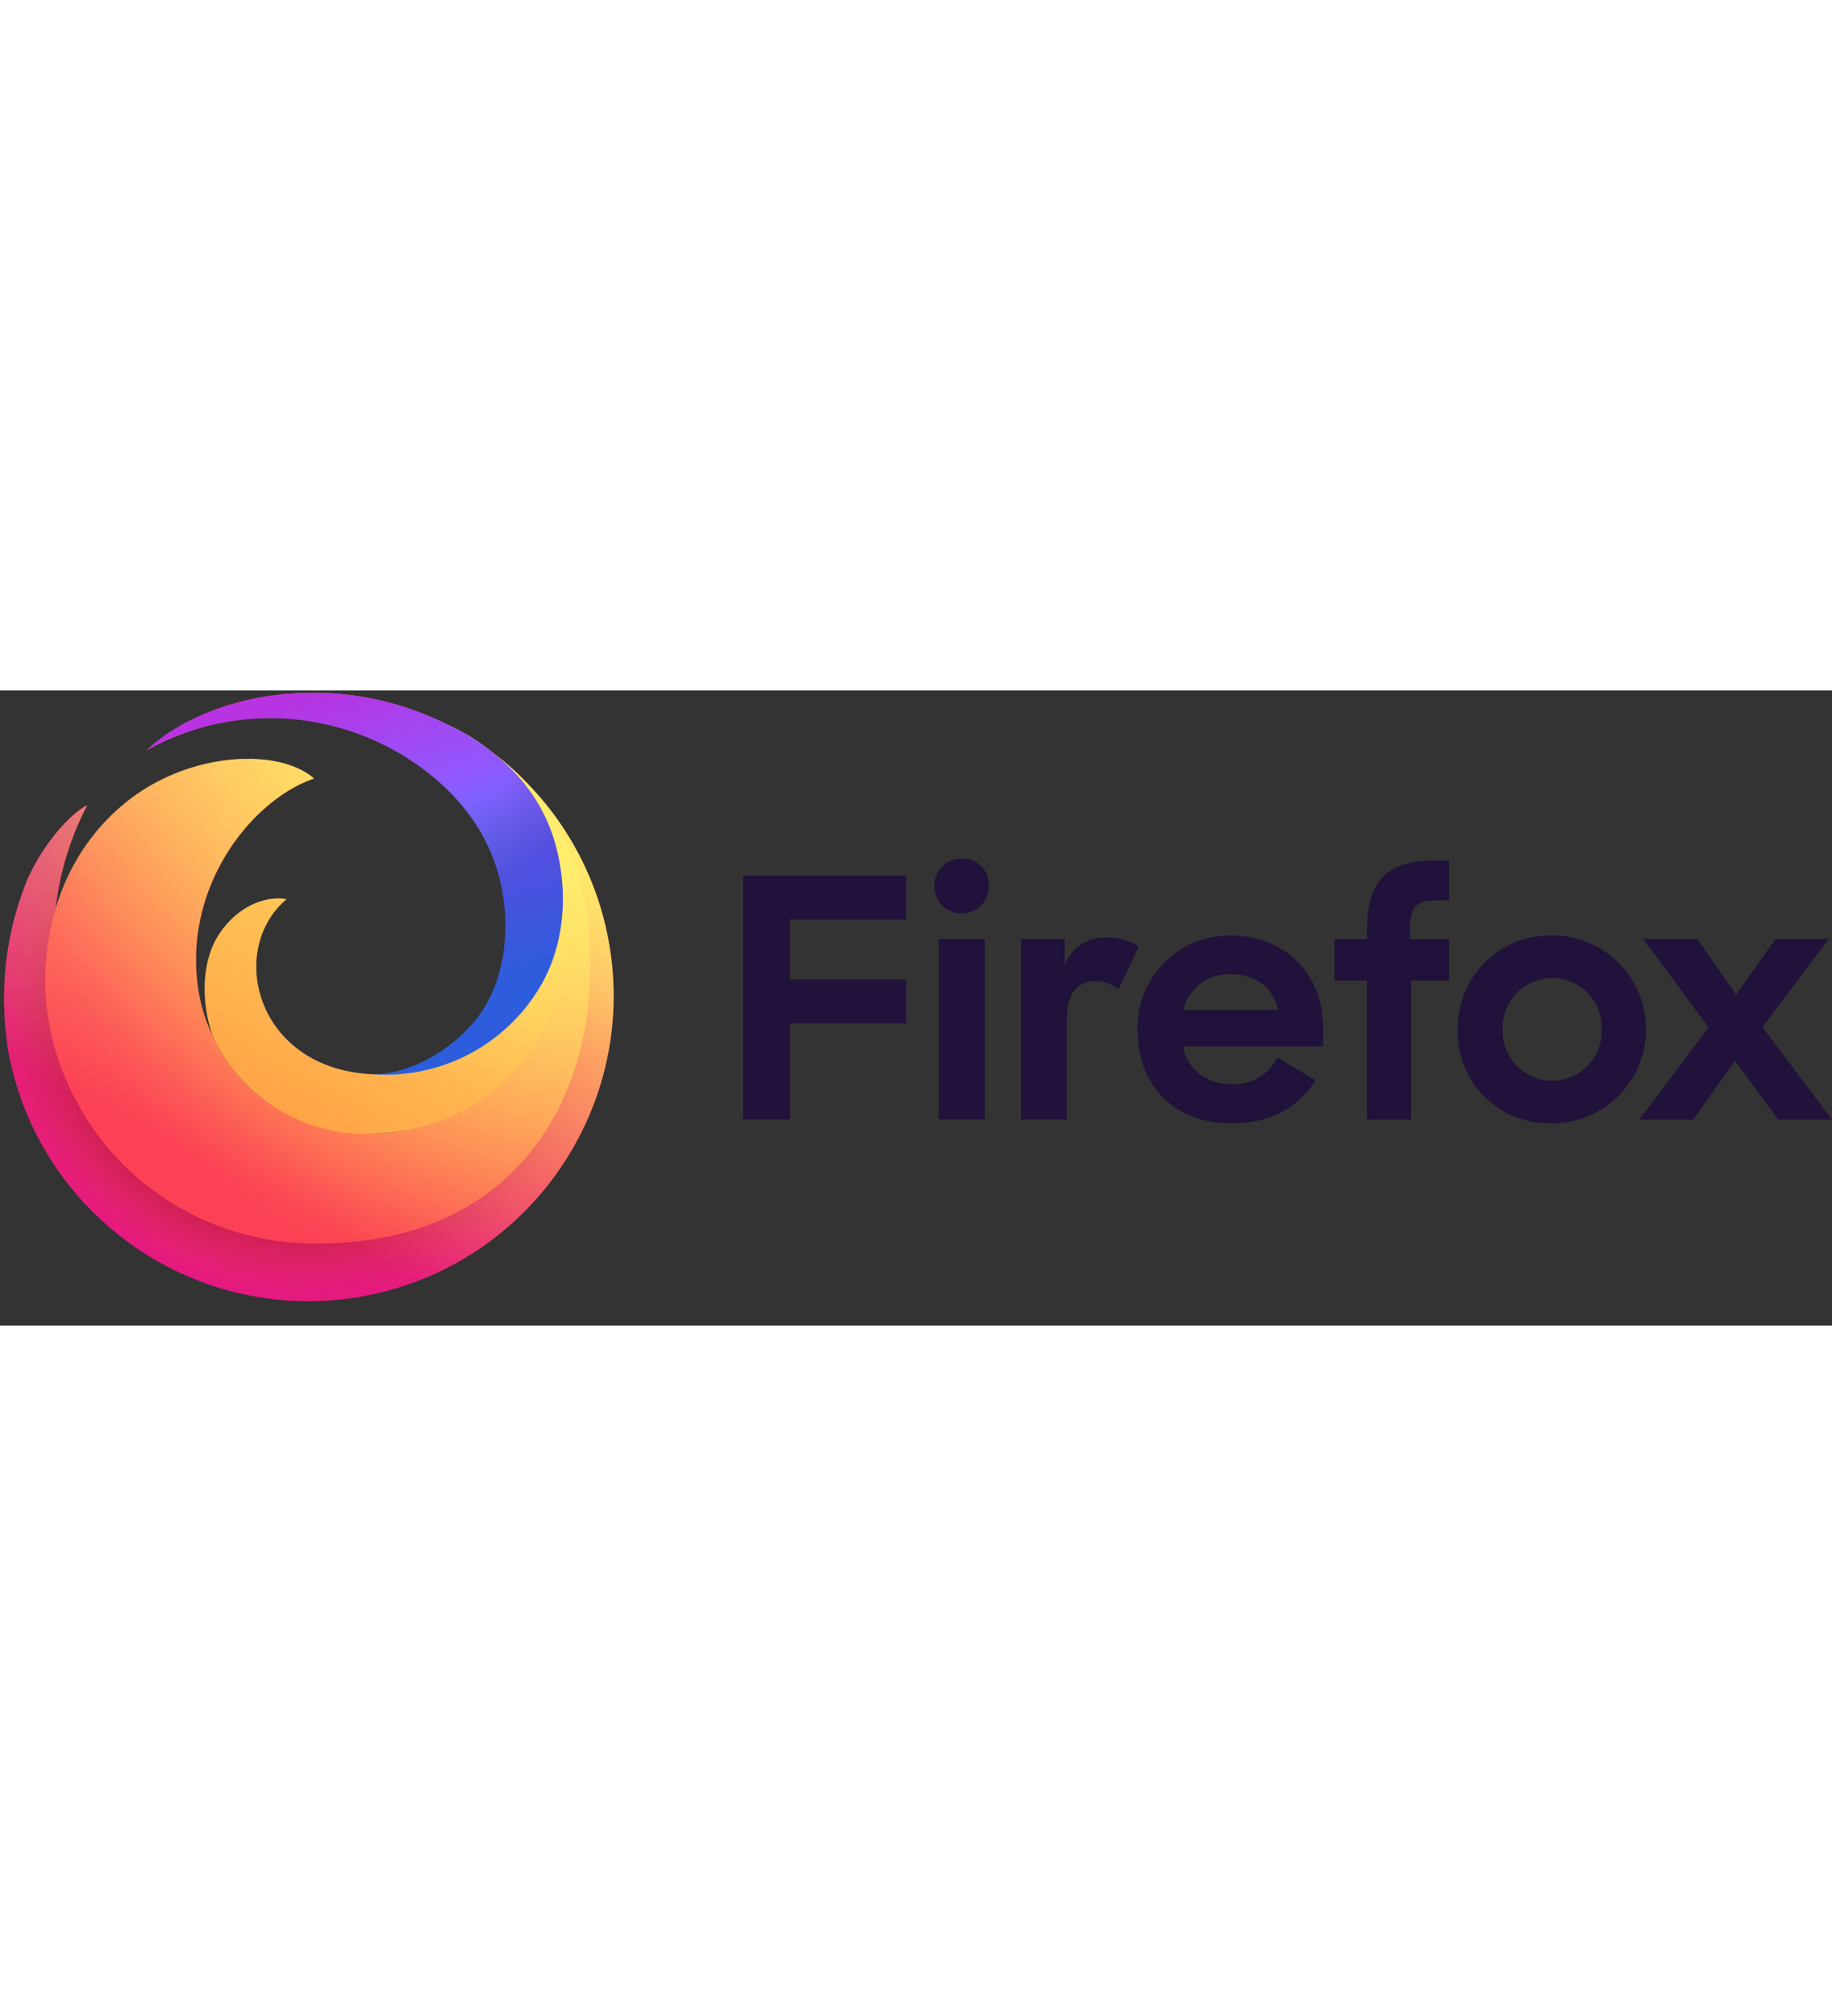 <svg viewBox="43.443 61.703 240.517 83.347" xmlns="http://www.w3.org/2000/svg" width="250" height="275"><rect x="43.443" y="61.703" width="240.517" height="83.347" fill="#333333" stroke="none"/><radialGradient id="a" cx="-782.568" cy="636.602" gradientTransform="matrix(80.022 0 0 -79.862 62743.152 50914.617)" gradientUnits="userSpaceOnUse" r=".9"><stop offset="0" stop-color="#fff36e"/><stop offset=".5" stop-color="#fc4055"/><stop offset="1" stop-color="#e31587"/></radialGradient><radialGradient id="b" cx="-783.428" cy="636.572" gradientTransform="matrix(80.022 0 0 -79.862 62743.152 50914.617)" gradientUnits="userSpaceOnUse" r=".7"><stop offset="0" stop-color="#c60084"/><stop offset="1" stop-color="#fc4055" stop-opacity="0"/></radialGradient><radialGradient id="c" cx="-782.428" cy="636.672" gradientTransform="matrix(80.022 0 0 -79.862 62743.152 50914.617)" gradientUnits="userSpaceOnUse" r="1.33"><stop offset="0" stop-color="#ffde67" stop-opacity=".6"/><stop offset=".66" stop-color="#fc4055" stop-opacity="0"/></radialGradient><radialGradient id="d" cx="-783.088" cy="636.242" gradientTransform="matrix(80.022 0 0 -79.862 62743.152 50914.617)" gradientUnits="userSpaceOnUse" r="1.75"><stop offset=".15" stop-color="#810220"/><stop offset=".27" stop-color="#fc4055" stop-opacity="0"/></radialGradient><radialGradient id="e" cx="-782.998" cy="636.202" gradientTransform="matrix(80.022 0 0 -79.862 62743.152 50914.617)" gradientUnits="userSpaceOnUse" r="1.6"><stop offset=".12" stop-color="#810220"/><stop offset=".3" stop-color="#fc4055" stop-opacity="0"/></radialGradient><radialGradient id="f" cx="-781.392" cy="635.935" gradientTransform="matrix(71.578 0 0 -71.749 56043.945 45698.398)" gradientUnits="userSpaceOnUse" r="1.11"><stop offset="0" stop-color="#ff9640"/><stop offset=".8" stop-color="#fc4055"/></radialGradient><radialGradient id="g" cx="-781.382" cy="635.865" gradientTransform="matrix(71.578 0 0 -71.749 56043.945 45698.398)" gradientUnits="userSpaceOnUse" r="1.13"><stop offset=".09" stop-color="#ffde67"/><stop offset=".82" stop-color="#ff9640" stop-opacity="0"/></radialGradient><radialGradient id="h" cx="-781.662" cy="635.555" gradientTransform="matrix(71.578 0 0 -71.749 56043.945 45698.398)" gradientUnits="userSpaceOnUse" r=".54"><stop offset=".36" stop-color="#fc4055"/><stop offset=".59" stop-color="#ff9640" stop-opacity="0"/></radialGradient><radialGradient id="i" cx="-781.762" cy="635.525" gradientTransform="matrix(71.578 0 0 -71.749 56043.945 45698.398)" gradientUnits="userSpaceOnUse" r=".54"><stop offset=".22" stop-color="#fc4055" stop-opacity=".8"/><stop offset=".47" stop-color="#ff9640" stop-opacity="0"/></radialGradient><radialGradient id="j" cx="-777.779" cy="634.149" gradientTransform="matrix(55.382 0 0 -56.503 43198.11 35895.66)" gradientUnits="userSpaceOnUse" r="1.7"><stop offset=".05" stop-color="#fff36e"/><stop offset=".55" stop-color="#ff9640"/><stop offset=".7" stop-color="#ff9640"/></radialGradient><linearGradient id="k" gradientTransform="matrix(54.657 0 0 -50.14 42622.527 31802.738)" gradientUnits="userSpaceOnUse" x1="-778.271" x2="-777.981" y1="633.042" y2="632.221"><stop offset="0" stop-color="#b833e1"/><stop offset=".37" stop-color="#9059ff"/><stop offset="1" stop-color="#0090ed"/></linearGradient><linearGradient id="l" gradientTransform="matrix(54.657 0 0 -50.14 42622.527 31802.738)" gradientUnits="userSpaceOnUse" x1="-777.943" x2="-778.473" y1="632.429" y2="633.039"><stop offset="0" stop-color="#592acb" stop-opacity=".5"/><stop offset=".24" stop-color="#722291" stop-opacity="0"/></linearGradient><linearGradient id="m" gradientTransform="matrix(80.021 0 0 -71.191 62742.934 45347.762)" gradientUnits="userSpaceOnUse" x1="-782.806" x2="-783.346" y1="635.918" y2="635.018"><stop offset="0" stop-color="#fff36e" stop-opacity=".8"/><stop offset=".09" stop-color="#fff36e" stop-opacity=".7"/><stop offset=".75" stop-color="#fff36e" stop-opacity="0"/></linearGradient><path d="M115.94 77.7a39.448 39.448 0 0 0-30.36-15.69c-9.29-.19-15.7 2.6-19.33 4.85 4.86-2.82 11.89-4.42 18.04-4.34 15.83.2 32.83 10.98 35.36 30.41 2.9 22.31-12.64 40.92-34.49 40.98-24.05.06-38.67-21.23-34.85-40.35.07-.94.21-1.87.41-2.79.47-4.9 1.9-9.66 4.19-14.02-2.77 1.43-6.29 5.97-8.03 10.16a41.374 41.374 0 0 0-2.6 20.18c.06.52.11 1.03.18 1.55 3.79 21.8 24.53 36.4 46.33 32.62 21.8-3.79 36.4-24.53 32.62-46.33a40.085 40.085 0 0 0-7.47-17.23z" fill="url(#a)"/><path d="M115.94 77.7a39.448 39.448 0 0 0-30.36-15.69c-9.29-.19-15.7 2.6-19.33 4.85 4.86-2.82 11.89-4.42 18.04-4.34 15.83.2 32.83 10.98 35.36 30.41 2.9 22.31-12.64 40.92-34.49 40.98-24.05.06-38.67-21.23-34.85-40.35.07-.94.21-1.87.41-2.79.47-4.9 1.9-9.66 4.19-14.02-2.77 1.43-6.29 5.97-8.03 10.16a41.374 41.374 0 0 0-2.6 20.18c.06.52.11 1.03.18 1.55 3.79 21.8 24.53 36.4 46.33 32.62 21.8-3.79 36.4-24.53 32.62-46.33a40.085 40.085 0 0 0-7.47-17.23z" fill="url(#b)" opacity=".67"/><path d="M115.94 77.7a39.448 39.448 0 0 0-30.36-15.69c-9.29-.19-15.7 2.6-19.33 4.85 4.86-2.82 11.89-4.42 18.04-4.34 15.83.2 32.83 10.98 35.36 30.41 2.9 22.31-12.64 40.92-34.49 40.98-24.05.06-38.67-21.23-34.85-40.35.07-.94.21-1.87.41-2.79.47-4.9 1.9-9.66 4.19-14.02-2.77 1.43-6.29 5.97-8.03 10.16a41.374 41.374 0 0 0-2.6 20.18c.06.52.11 1.03.18 1.55 3.79 21.8 24.53 36.4 46.33 32.62 21.8-3.79 36.4-24.53 32.62-46.33a40.085 40.085 0 0 0-7.47-17.23z" fill="url(#c)"/><path d="M115.94 77.7a39.448 39.448 0 0 0-30.36-15.69c-9.29-.19-15.7 2.6-19.33 4.85 4.86-2.82 11.89-4.42 18.04-4.34 15.83.2 32.83 10.98 35.36 30.41 2.9 22.31-12.64 40.92-34.49 40.98-24.05.06-38.67-21.23-34.85-40.35.07-.94.21-1.87.41-2.79.47-4.9 1.9-9.66 4.19-14.02-2.77 1.43-6.29 5.97-8.03 10.16a41.374 41.374 0 0 0-2.6 20.18c.06.52.11 1.03.18 1.55 3.79 21.8 24.53 36.4 46.33 32.62 21.8-3.79 36.4-24.53 32.62-46.33a40.085 40.085 0 0 0-7.47-17.23z" fill="url(#d)"/><path d="M115.94 77.7a39.448 39.448 0 0 0-30.36-15.69c-9.29-.19-15.7 2.6-19.33 4.85 4.86-2.82 11.89-4.42 18.04-4.34 15.83.2 32.83 10.98 35.36 30.41 2.9 22.31-12.64 40.92-34.49 40.98-24.05.06-38.67-21.23-34.85-40.35.07-.94.21-1.87.41-2.79.47-4.9 1.9-9.66 4.19-14.02-2.77 1.43-6.29 5.97-8.03 10.16a41.374 41.374 0 0 0-2.6 20.18c.06.52.11 1.03.18 1.55 3.79 21.8 24.53 36.4 46.33 32.62 21.8-3.79 36.4-24.53 32.62-46.33a40.085 40.085 0 0 0-7.47-17.23z" fill="url(#e)"/><path d="M120.63 91.83c-2.25-20.31-20.36-29.44-36.33-29.3-6.15.05-13.18 1.52-18.04 4.34a19.52 19.52 0 0 0-3.56 2.7c.13-.11.51-.42 1.15-.86l.06-.04.06-.04c2.36-1.59 4.95-2.8 7.69-3.57 4.29-1.19 8.74-1.71 13.18-1.54 17.1 1.02 30.63 14.87 31.25 31.99.37 13.21-10.44 23.74-22.9 24.35-9.06.44-17.6-3.94-21.77-12.71-.98-2-1.64-4.13-1.96-6.33-1.98-13.35 6.99-24.74 15.21-27.55-4.44-3.87-15.55-3.61-23.82 2.47-5.96 4.38-9.82 11.05-11.1 19-.92 6.1-.11 12.34 2.34 18a35.29 35.29 0 0 0 30.09 21.44c.99.08 1.99.11 2.98.11 26.46-.02 37.94-20.11 35.47-42.46z" fill="url(#f)"/><path d="M120.63 91.83c-2.25-20.31-20.36-29.44-36.33-29.3-6.15.05-13.18 1.52-18.04 4.34a19.52 19.52 0 0 0-3.56 2.7c.13-.11.51-.42 1.15-.86l.06-.04.06-.04c2.36-1.59 4.95-2.8 7.69-3.57 4.29-1.19 8.74-1.71 13.18-1.54 17.1 1.02 30.63 14.87 31.25 31.99.37 13.21-10.44 23.74-22.9 24.35-9.06.44-17.6-3.94-21.77-12.71-.98-2-1.64-4.13-1.96-6.33-1.98-13.35 6.99-24.74 15.21-27.55-4.44-3.87-15.55-3.61-23.82 2.47-5.96 4.38-9.82 11.05-11.1 19-.92 6.1-.11 12.34 2.34 18a35.29 35.29 0 0 0 30.09 21.44c.99.08 1.99.11 2.98.11 26.46-.02 37.94-20.11 35.47-42.46z" fill="url(#g)"/><path d="M120.63 91.83c-2.25-20.31-20.36-29.44-36.33-29.3-6.15.05-13.18 1.52-18.04 4.34a19.52 19.52 0 0 0-3.56 2.7c.13-.11.51-.42 1.15-.86l.06-.04.06-.04c2.36-1.59 4.95-2.8 7.69-3.57 4.29-1.19 8.74-1.71 13.18-1.54 17.1 1.02 30.63 14.87 31.25 31.99.37 13.21-10.44 23.74-22.9 24.35-9.06.44-17.6-3.94-21.77-12.71-.98-2-1.64-4.13-1.96-6.33-1.98-13.35 6.99-24.74 15.21-27.55-4.44-3.87-15.55-3.61-23.82 2.47-5.96 4.38-9.82 11.05-11.1 19-.92 6.1-.11 12.34 2.34 18a35.29 35.29 0 0 0 30.09 21.44c.99.08 1.99.11 2.98.11 26.46-.02 37.94-20.11 35.47-42.46z" fill="url(#h)" opacity=".53"/><path d="M120.63 91.83c-2.25-20.31-20.36-29.44-36.33-29.3-6.15.05-13.18 1.52-18.04 4.34a19.52 19.52 0 0 0-3.56 2.7c.13-.11.51-.42 1.15-.86l.06-.04.06-.04c2.36-1.59 4.95-2.8 7.69-3.57 4.29-1.19 8.74-1.71 13.18-1.54 17.1 1.02 30.63 14.87 31.25 31.99.37 13.21-10.44 23.74-22.9 24.35-9.06.44-17.6-3.94-21.77-12.71-.98-2-1.64-4.13-1.96-6.33-1.98-13.35 6.99-24.74 15.21-27.55-4.44-3.87-15.55-3.61-23.82 2.47-5.96 4.38-9.82 11.05-11.1 19-.92 6.1-.11 12.34 2.34 18a35.29 35.29 0 0 0 30.09 21.44c.99.08 1.99.11 2.98.11 26.46-.02 37.94-20.11 35.47-42.46z" fill="url(#i)" opacity=".53"/><path d="M93.19 119.84c17.1-1.04 24.42-15.2 24.88-25.24.72-15.69-8.6-32.62-33.23-31.1-4.45-.16-8.89.36-13.18 1.55a28.96 28.96 0 0 0-7.69 3.57l-.06.04-.06.04c-.38.27-.76.55-1.12.84a33.469 33.469 0 0 1 20.98-3.94c14.14 1.86 27.07 12.86 27.07 27.37 0 11.17-8.63 19.7-18.74 19.09-15.01-.9-18.8-16.3-10.99-22.95-2.11-.45-6.06.43-8.82 4.56-2.47 3.7-2.33 9.41-.81 13.46a22.11 22.11 0 0 0 21.77 12.71z" fill="url(#j)"/><path d="M116.02 80.73a22.415 22.415 0 0 0-4.88-8.14c-2.6-2.71-5.69-4.91-9.09-6.49a40.67 40.67 0 0 0-8.94-3.17 39.884 39.884 0 0 0-16.57-.1c-5.68 1.2-10.68 3.66-13.84 6.73 2.52-1.42 5.22-2.5 8.03-3.2 11.09-2.79 22.84.27 31.17 8.1 1.66 1.58 3.12 3.36 4.33 5.3 4.9 7.96 4.43 17.97.62 23.87-2.83 4.38-8.91 8.5-14.57 8.45 8.69.66 17.03-3.52 21.71-10.87 3.98-6.23 4.12-14.15 2.03-20.48z" fill="url(#k)"/><path d="M116.02 80.73a22.415 22.415 0 0 0-4.88-8.14c-2.6-2.71-5.69-4.91-9.09-6.49a40.67 40.67 0 0 0-8.94-3.17 39.884 39.884 0 0 0-16.57-.1c-5.68 1.2-10.68 3.66-13.84 6.73 2.52-1.42 5.22-2.5 8.03-3.2 11.09-2.79 22.84.27 31.17 8.1 1.66 1.58 3.12 3.36 4.33 5.3 4.9 7.96 4.43 17.97.62 23.87-2.83 4.38-8.91 8.5-14.57 8.45 8.69.66 17.03-3.52 21.71-10.87 3.98-6.23 4.12-14.15 2.03-20.48z" fill="url(#l)"/><path d="M141 86h21.42v5.79h-15.27v7.85h15.27v5.75h-15.27v12.63H141zm28.71-2.24c1.9-.06 3.49 1.43 3.56 3.33v.27a3.575 3.575 0 1 1-7.15.09 3.553 3.553 0 0 1 3.42-3.68c.04-.01.1-.01.17-.01zm-3.03 10.57h6.06v23.69h-6.06zm23.61 6.58a4.905 4.905 0 0 0-2.94-1.05c-2.46 0-3.86 1.58-3.86 5.04v13.12h-6.01V94.34h5.75v3.42a5.642 5.642 0 0 1 5.66-3.64c1.44 0 2.85.42 4.04 1.23zm2.5 5.4c-.19-6.69 5.09-12.27 11.78-12.45.14 0 .28-.01.42 0 7.11 0 12.16 5.04 12.16 12.06v2.5h-18.43c.66 2.98 2.99 4.96 6.54 4.96a6.34 6.34 0 0 0 5.88-3.51l5.05 3.03c-2.5 3.69-6.06 5.61-11.1 5.61-7.69-.01-12.3-5.14-12.3-12.2zm6.01-2.67h12.47c-.66-3.03-3.12-4.69-6.32-4.69a6.078 6.078 0 0 0-6.15 4.69zm19.84-9.3h4.26v-1.19c0-6.45 2.72-9.12 8.69-9.12h2.11v5.22h-1.71c-2.81 0-3.42.96-3.42 3.9v1.19h5.13v5.44h-5v18.25h-5.8V99.77h-4.26zm16.2 11.84c-.11-6.7 5.23-12.22 11.93-12.33h.45c6.81 0 12.33 5.51 12.33 12.32s-5.51 12.33-12.32 12.33h-.01c-6.6.24-12.14-4.91-12.38-11.51-.01-.27-.01-.54 0-.81zm18.88 0c.13-3.59-2.68-6.6-6.27-6.72s-6.6 2.68-6.72 6.27c-.01.15-.01.3 0 .46-.13 3.59 2.68 6.6 6.27 6.72s6.6-2.68 6.72-6.27v-.46zm14.04-.26l-8.56-11.58h7.11l5.05 7.28 5.18-7.28h6.98l-8.69 11.54 9.13 12.15h-7.07l-5.66-7.72-5.49 7.72h-7.07z" fill="#20123a"/><path d="M115.94 77.7c-1.07-1.4-2.23-2.73-3.48-3.98-.99-1.05-2.05-2.02-3.18-2.93.65.56 1.26 1.16 1.85 1.79 2.19 2.34 3.85 5.11 4.88 8.14 2.09 6.33 1.95 14.25-2.04 20.47a23.538 23.538 0 0 1-20.86 10.89c-.36 0-.72 0-1.09-.03-15.01-.9-18.8-16.3-10.99-22.95-2.11-.45-6.07.43-8.82 4.56-2.47 3.7-2.33 9.41-.81 13.46-.98-2-1.64-4.13-1.96-6.33-1.98-13.35 6.99-24.74 15.21-27.55-4.44-3.87-15.55-3.61-23.82 2.47a27.876 27.876 0 0 0-10.09 14.6c.54-4.74 1.95-9.33 4.16-13.55-2.77 1.43-6.29 5.96-8.03 10.16a41.358 41.358 0 0 0-2.6 20.18c.06.52.11 1.03.18 1.55 3.79 21.8 24.53 36.4 46.33 32.62 21.8-3.79 36.4-24.53 32.62-46.33a39.935 39.935 0 0 0-7.46-17.24z" fill="url(#m)"/></svg>